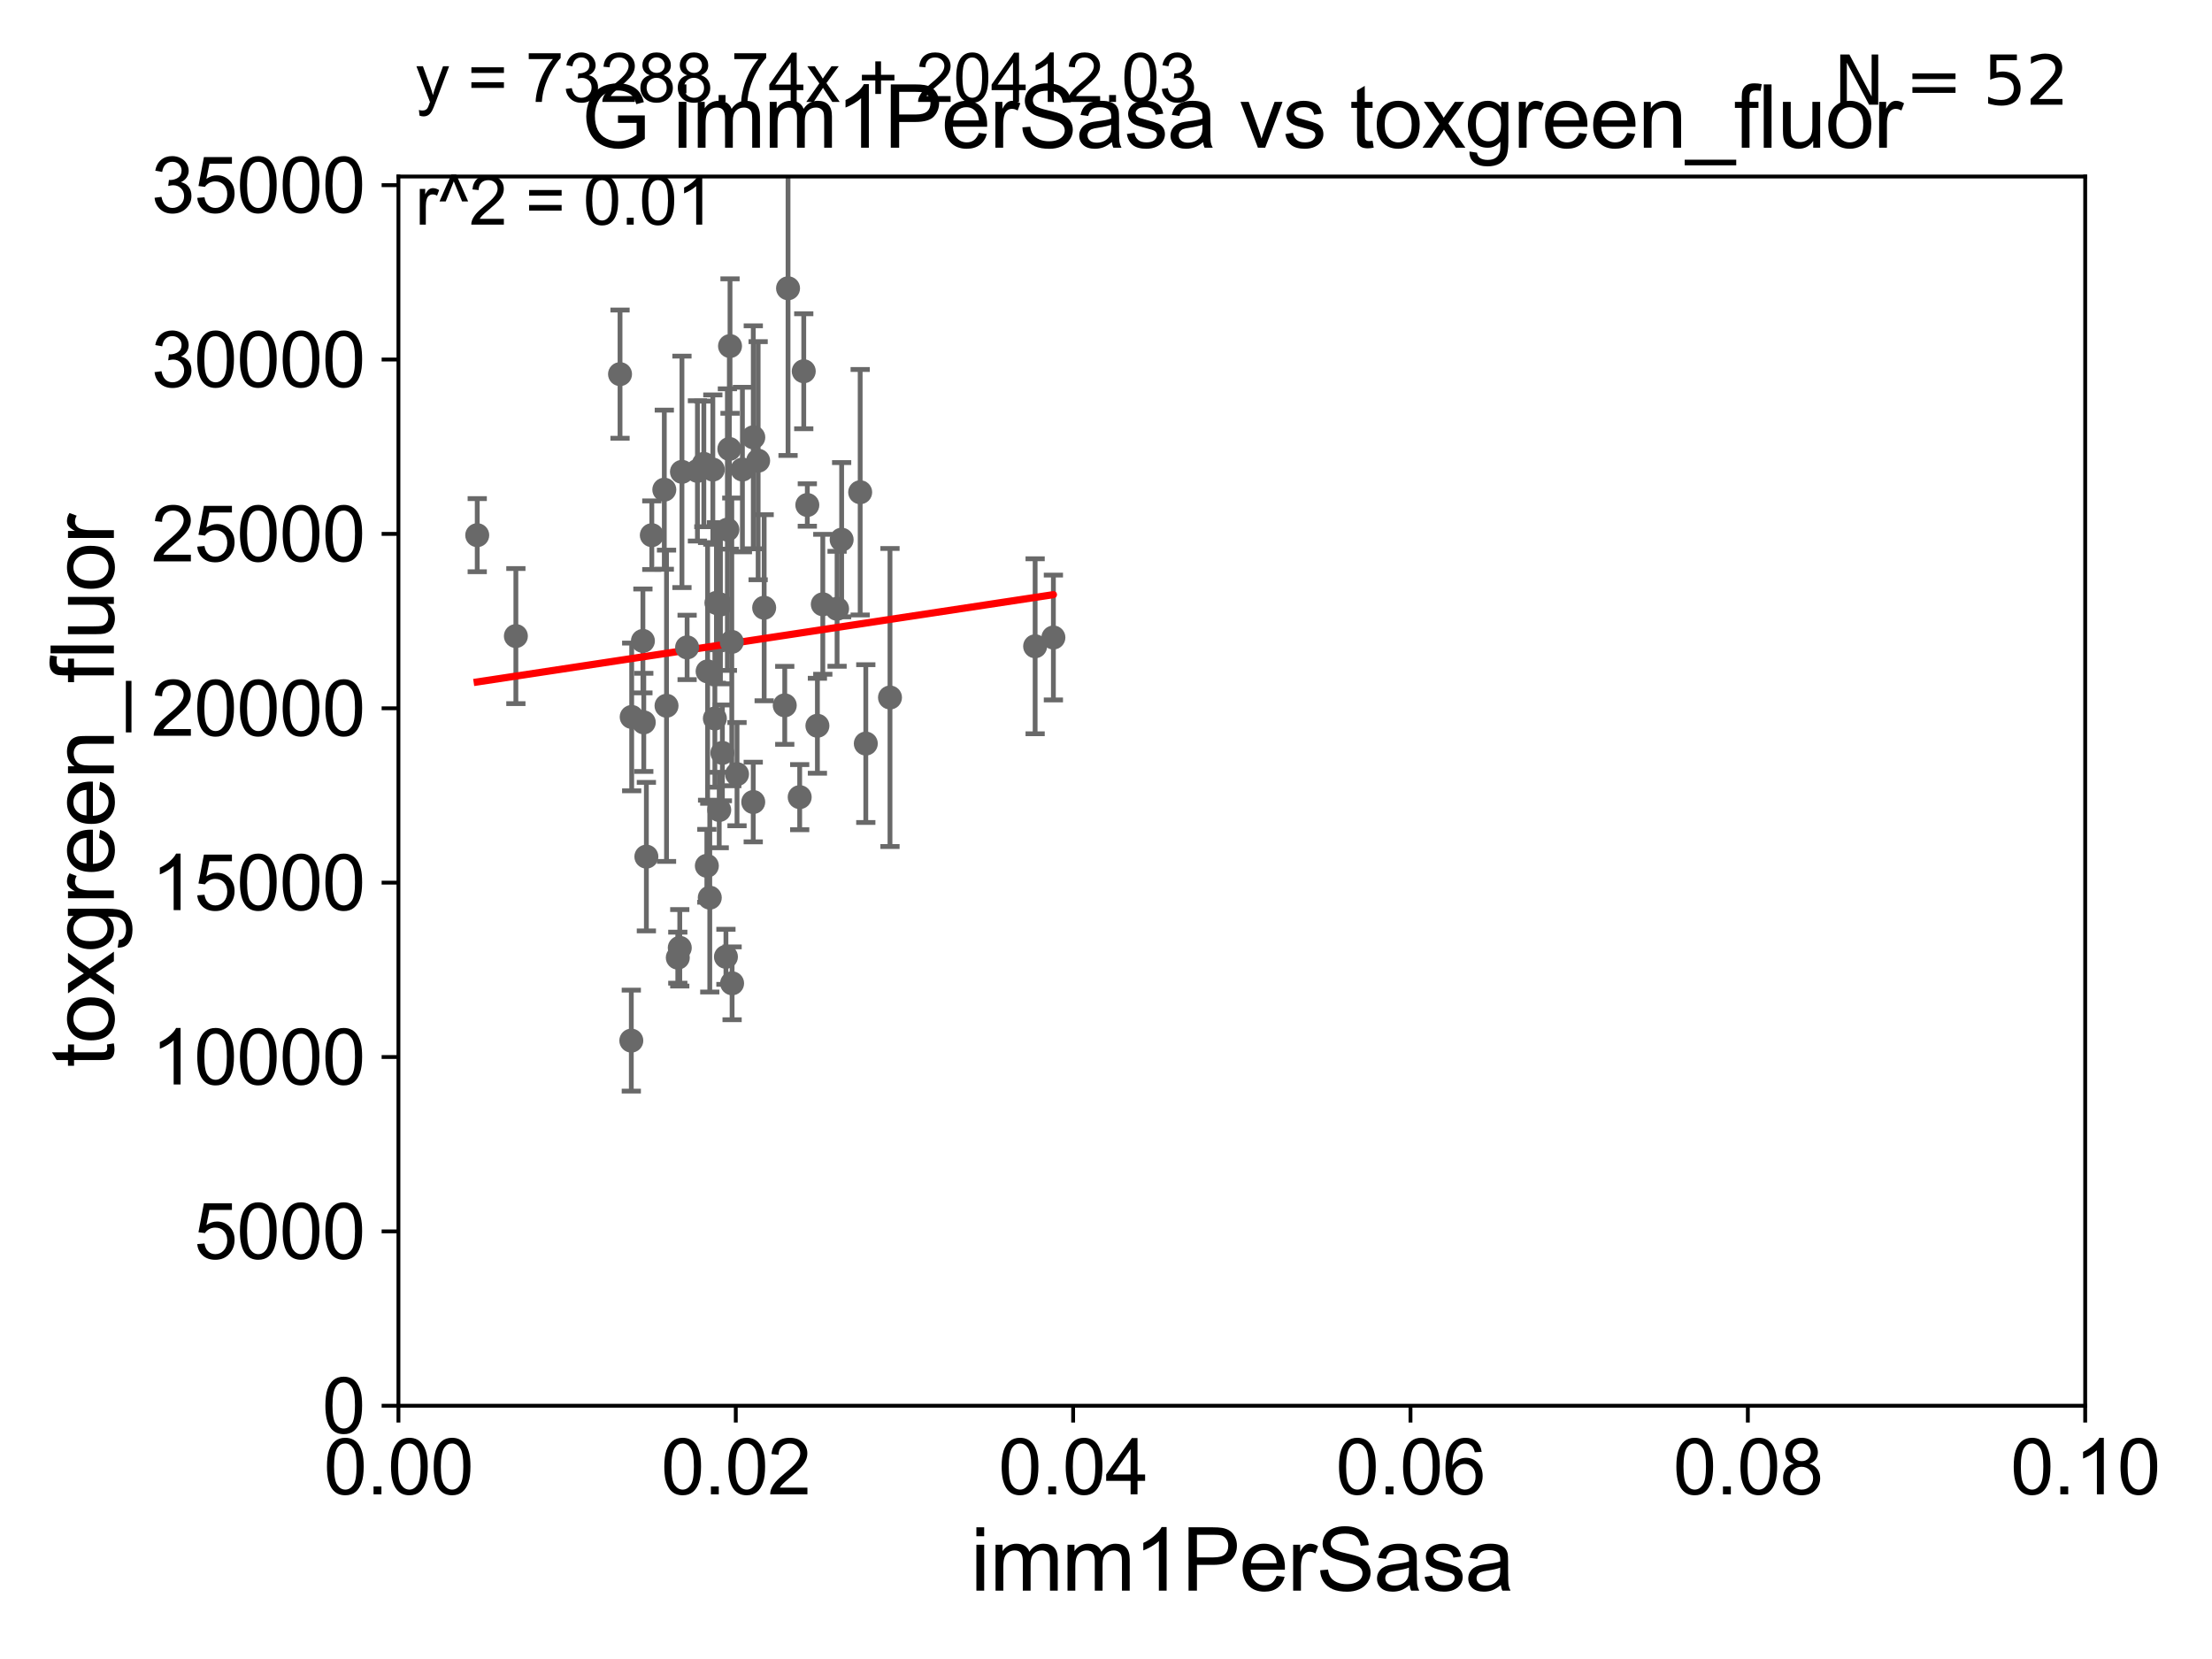 <?xml version="1.0" encoding="utf-8" standalone="no"?>
<!DOCTYPE svg PUBLIC "-//W3C//DTD SVG 1.1//EN"
  "http://www.w3.org/Graphics/SVG/1.1/DTD/svg11.dtd">
<svg xmlns:xlink="http://www.w3.org/1999/xlink" width="460.8pt" height="345.6pt" viewBox="0 0 460.8 345.6" xmlns="http://www.w3.org/2000/svg" version="1.1">
 <defs>
  <style type="text/css">*{stroke-linejoin: round; stroke-linecap: butt}</style>
 </defs>
 <g id="figure_1">
  <g id="patch_1">
   <path d="M 0 345.6 
L 460.8 345.6 
L 460.8 0 
L 0 0 
z
" style="fill: #ffffff"/>
  </g>
  <g id="axes_1">
   <g id="patch_2">
    <path d="M 83 292.84 
L 434.385 292.84 
L 434.385 36.775 
L 83 36.775 
z
" style="fill: #ffffff"/>
   </g>
   <g id="PathCollection_1">
    <defs>
     <path id="mf817d8ed1e" d="M 0 1.118 
C 0.297 1.118 0.581 1 0.791 0.791 
C 1 0.581 1.118 0.297 1.118 0 
C 1.118 -0.297 1 -0.581 0.791 -0.791 
C 0.581 -1 0.297 -1.118 0 -1.118 
C -0.297 -1.118 -0.581 -1 -0.791 -0.791 
C -1 -0.581 -1.118 -0.297 -1.118 0 
C -1.118 0.297 -1 0.581 -0.791 0.791 
C -0.581 1 -0.297 1.118 0 1.118 
z
" style="stroke: #696969"/>
    </defs>
    <g clip-path="url(#pc902b8dac3)">
     <use xlink:href="#mf817d8ed1e" x="99.416" y="111.488" style="fill: #696969; stroke: #696969"/>
     <use xlink:href="#mf817d8ed1e" x="168.18" y="105.2" style="fill: #696969; stroke: #696969"/>
     <use xlink:href="#mf817d8ed1e" x="171.404" y="125.886" style="fill: #696969; stroke: #696969"/>
     <use xlink:href="#mf817d8ed1e" x="167.437" y="77.339" style="fill: #696969; stroke: #696969"/>
     <use xlink:href="#mf817d8ed1e" x="134.111" y="150.485" style="fill: #696969; stroke: #696969"/>
     <use xlink:href="#mf817d8ed1e" x="141.609" y="197.448" style="fill: #696969; stroke: #696969"/>
     <use xlink:href="#mf817d8ed1e" x="151.225" y="199.322" style="fill: #696969; stroke: #696969"/>
     <use xlink:href="#mf817d8ed1e" x="156.924" y="91.102" style="fill: #696969; stroke: #696969"/>
     <use xlink:href="#mf817d8ed1e" x="215.638" y="134.63" style="fill: #696969; stroke: #696969"/>
     <use xlink:href="#mf817d8ed1e" x="131.593" y="149.352" style="fill: #696969; stroke: #696969"/>
     <use xlink:href="#mf817d8ed1e" x="150.485" y="156.841" style="fill: #696969; stroke: #696969"/>
     <use xlink:href="#mf817d8ed1e" x="157.935" y="95.974" style="fill: #696969; stroke: #696969"/>
     <use xlink:href="#mf817d8ed1e" x="153.535" y="161.27" style="fill: #696969; stroke: #696969"/>
     <use xlink:href="#mf817d8ed1e" x="143.138" y="134.865" style="fill: #696969; stroke: #696969"/>
     <use xlink:href="#mf817d8ed1e" x="219.441" y="132.803" style="fill: #696969; stroke: #696969"/>
     <use xlink:href="#mf817d8ed1e" x="133.93" y="133.517" style="fill: #696969; stroke: #696969"/>
     <use xlink:href="#mf817d8ed1e" x="166.591" y="166.06" style="fill: #696969; stroke: #696969"/>
     <use xlink:href="#mf817d8ed1e" x="147.859" y="186.998" style="fill: #696969; stroke: #696969"/>
     <use xlink:href="#mf817d8ed1e" x="159.19" y="126.6" style="fill: #696969; stroke: #696969"/>
     <use xlink:href="#mf817d8ed1e" x="147.25" y="180.365" style="fill: #696969; stroke: #696969"/>
     <use xlink:href="#mf817d8ed1e" x="134.651" y="178.452" style="fill: #696969; stroke: #696969"/>
     <use xlink:href="#mf817d8ed1e" x="170.281" y="151.189" style="fill: #696969; stroke: #696969"/>
     <use xlink:href="#mf817d8ed1e" x="185.401" y="145.302" style="fill: #696969; stroke: #696969"/>
     <use xlink:href="#mf817d8ed1e" x="131.513" y="216.78" style="fill: #696969; stroke: #696969"/>
     <use xlink:href="#mf817d8ed1e" x="138.849" y="147.023" style="fill: #696969; stroke: #696969"/>
     <use xlink:href="#mf817d8ed1e" x="138.388" y="102.009" style="fill: #696969; stroke: #696969"/>
     <use xlink:href="#mf817d8ed1e" x="141.198" y="199.497" style="fill: #696969; stroke: #696969"/>
     <use xlink:href="#mf817d8ed1e" x="142.064" y="98.294" style="fill: #696969; stroke: #696969"/>
     <use xlink:href="#mf817d8ed1e" x="107.466" y="132.506" style="fill: #696969; stroke: #696969"/>
     <use xlink:href="#mf817d8ed1e" x="151.937" y="93.526" style="fill: #696969; stroke: #696969"/>
     <use xlink:href="#mf817d8ed1e" x="135.785" y="111.489" style="fill: #696969; stroke: #696969"/>
     <use xlink:href="#mf817d8ed1e" x="174.378" y="126.822" style="fill: #696969; stroke: #696969"/>
     <use xlink:href="#mf817d8ed1e" x="129.164" y="77.939" style="fill: #696969; stroke: #696969"/>
     <use xlink:href="#mf817d8ed1e" x="145.289" y="98.095" style="fill: #696969; stroke: #696969"/>
     <use xlink:href="#mf817d8ed1e" x="152.077" y="72.091" style="fill: #696969; stroke: #696969"/>
     <use xlink:href="#mf817d8ed1e" x="180.362" y="154.9" style="fill: #696969; stroke: #696969"/>
     <use xlink:href="#mf817d8ed1e" x="163.478" y="146.936" style="fill: #696969; stroke: #696969"/>
     <use xlink:href="#mf817d8ed1e" x="147.407" y="139.863" style="fill: #696969; stroke: #696969"/>
     <use xlink:href="#mf817d8ed1e" x="146.624" y="96.642" style="fill: #696969; stroke: #696969"/>
     <use xlink:href="#mf817d8ed1e" x="154.658" y="97.813" style="fill: #696969; stroke: #696969"/>
     <use xlink:href="#mf817d8ed1e" x="148.922" y="149.673" style="fill: #696969; stroke: #696969"/>
     <use xlink:href="#mf817d8ed1e" x="148.497" y="97.821" style="fill: #696969; stroke: #696969"/>
     <use xlink:href="#mf817d8ed1e" x="156.913" y="167.075" style="fill: #696969; stroke: #696969"/>
     <use xlink:href="#mf817d8ed1e" x="179.19" y="102.541" style="fill: #696969; stroke: #696969"/>
     <use xlink:href="#mf817d8ed1e" x="149.244" y="125.59" style="fill: #696969; stroke: #696969"/>
     <use xlink:href="#mf817d8ed1e" x="150.078" y="125.939" style="fill: #696969; stroke: #696969"/>
     <use xlink:href="#mf817d8ed1e" x="149.828" y="168.741" style="fill: #696969; stroke: #696969"/>
     <use xlink:href="#mf817d8ed1e" x="151.53" y="110.328" style="fill: #696969; stroke: #696969"/>
     <use xlink:href="#mf817d8ed1e" x="152.446" y="133.718" style="fill: #696969; stroke: #696969"/>
     <use xlink:href="#mf817d8ed1e" x="164.164" y="60.054" style="fill: #696969; stroke: #696969"/>
     <use xlink:href="#mf817d8ed1e" x="175.33" y="112.428" style="fill: #696969; stroke: #696969"/>
     <use xlink:href="#mf817d8ed1e" x="152.509" y="204.84" style="fill: #696969; stroke: #696969"/>
    </g>
   </g>
   <g id="matplotlib.axis_1">
    <g id="xtick_1">
     <g id="line2d_1">
      <defs>
       <path id="mbdf3ebea16" d="M 0 0 
L 0 3.5 
" style="stroke: #000000; stroke-width: 0.8"/>
      </defs>
      <g>
       <use xlink:href="#mbdf3ebea16" x="83" y="292.84" style="stroke: #000000; stroke-width: 0.8"/>
      </g>
     </g>
     <g id="text_1">
      <!-- 0.00 -->
      <g transform="translate(67.431 311.293)scale(0.16 -0.16)">
       <defs>
        <path id="ArialMT-30" d="M 266 2259 
Q 266 3072 433 3567 
Q 600 4063 929 4331 
Q 1259 4600 1759 4600 
Q 2128 4600 2406 4451 
Q 2684 4303 2865 4023 
Q 3047 3744 3150 3342 
Q 3253 2941 3253 2259 
Q 3253 1453 3087 958 
Q 2922 463 2592 192 
Q 2263 -78 1759 -78 
Q 1097 -78 719 397 
Q 266 969 266 2259 
z
M 844 2259 
Q 844 1131 1108 757 
Q 1372 384 1759 384 
Q 2147 384 2411 759 
Q 2675 1134 2675 2259 
Q 2675 3391 2411 3762 
Q 2147 4134 1753 4134 
Q 1366 4134 1134 3806 
Q 844 3388 844 2259 
z
" transform="scale(0.016)"/>
        <path id="ArialMT-2e" d="M 581 0 
L 581 641 
L 1222 641 
L 1222 0 
L 581 0 
z
" transform="scale(0.016)"/>
       </defs>
       <use xlink:href="#ArialMT-30"/>
       <use xlink:href="#ArialMT-2e" x="55.615"/>
       <use xlink:href="#ArialMT-30" x="83.398"/>
       <use xlink:href="#ArialMT-30" x="139.014"/>
      </g>
     </g>
    </g>
    <g id="xtick_2">
     <g id="line2d_2">
      <g>
       <use xlink:href="#mbdf3ebea16" x="153.277" y="292.84" style="stroke: #000000; stroke-width: 0.8"/>
      </g>
     </g>
     <g id="text_2">
      <!-- 0.02 -->
      <g transform="translate(137.708 311.293)scale(0.16 -0.16)">
       <defs>
        <path id="ArialMT-32" d="M 3222 541 
L 3222 0 
L 194 0 
Q 188 203 259 391 
Q 375 700 629 1000 
Q 884 1300 1366 1694 
Q 2113 2306 2375 2664 
Q 2638 3022 2638 3341 
Q 2638 3675 2398 3904 
Q 2159 4134 1775 4134 
Q 1369 4134 1125 3890 
Q 881 3647 878 3216 
L 300 3275 
Q 359 3922 746 4261 
Q 1134 4600 1788 4600 
Q 2447 4600 2831 4234 
Q 3216 3869 3216 3328 
Q 3216 3053 3103 2787 
Q 2991 2522 2730 2228 
Q 2469 1934 1863 1422 
Q 1356 997 1212 845 
Q 1069 694 975 541 
L 3222 541 
z
" transform="scale(0.016)"/>
       </defs>
       <use xlink:href="#ArialMT-30"/>
       <use xlink:href="#ArialMT-2e" x="55.615"/>
       <use xlink:href="#ArialMT-30" x="83.398"/>
       <use xlink:href="#ArialMT-32" x="139.014"/>
      </g>
     </g>
    </g>
    <g id="xtick_3">
     <g id="line2d_3">
      <g>
       <use xlink:href="#mbdf3ebea16" x="223.554" y="292.84" style="stroke: #000000; stroke-width: 0.8"/>
      </g>
     </g>
     <g id="text_3">
      <!-- 0.04 -->
      <g transform="translate(207.985 311.293)scale(0.16 -0.16)">
       <defs>
        <path id="ArialMT-34" d="M 2069 0 
L 2069 1097 
L 81 1097 
L 81 1613 
L 2172 4581 
L 2631 4581 
L 2631 1613 
L 3250 1613 
L 3250 1097 
L 2631 1097 
L 2631 0 
L 2069 0 
z
M 2069 1613 
L 2069 3678 
L 634 1613 
L 2069 1613 
z
" transform="scale(0.016)"/>
       </defs>
       <use xlink:href="#ArialMT-30"/>
       <use xlink:href="#ArialMT-2e" x="55.615"/>
       <use xlink:href="#ArialMT-30" x="83.398"/>
       <use xlink:href="#ArialMT-34" x="139.014"/>
      </g>
     </g>
    </g>
    <g id="xtick_4">
     <g id="line2d_4">
      <g>
       <use xlink:href="#mbdf3ebea16" x="293.831" y="292.84" style="stroke: #000000; stroke-width: 0.8"/>
      </g>
     </g>
     <g id="text_4">
      <!-- 0.06 -->
      <g transform="translate(278.262 311.293)scale(0.16 -0.16)">
       <defs>
        <path id="ArialMT-36" d="M 3184 3459 
L 2625 3416 
Q 2550 3747 2413 3897 
Q 2184 4138 1850 4138 
Q 1581 4138 1378 3988 
Q 1113 3794 959 3422 
Q 806 3050 800 2363 
Q 1003 2672 1297 2822 
Q 1591 2972 1913 2972 
Q 2475 2972 2870 2558 
Q 3266 2144 3266 1488 
Q 3266 1056 3080 686 
Q 2894 316 2569 119 
Q 2244 -78 1831 -78 
Q 1128 -78 684 439 
Q 241 956 241 2144 
Q 241 3472 731 4075 
Q 1159 4600 1884 4600 
Q 2425 4600 2770 4297 
Q 3116 3994 3184 3459 
z
M 888 1484 
Q 888 1194 1011 928 
Q 1134 663 1356 523 
Q 1578 384 1822 384 
Q 2178 384 2434 671 
Q 2691 959 2691 1453 
Q 2691 1928 2437 2201 
Q 2184 2475 1800 2475 
Q 1419 2475 1153 2201 
Q 888 1928 888 1484 
z
" transform="scale(0.016)"/>
       </defs>
       <use xlink:href="#ArialMT-30"/>
       <use xlink:href="#ArialMT-2e" x="55.615"/>
       <use xlink:href="#ArialMT-30" x="83.398"/>
       <use xlink:href="#ArialMT-36" x="139.014"/>
      </g>
     </g>
    </g>
    <g id="xtick_5">
     <g id="line2d_5">
      <g>
       <use xlink:href="#mbdf3ebea16" x="364.108" y="292.84" style="stroke: #000000; stroke-width: 0.8"/>
      </g>
     </g>
     <g id="text_5">
      <!-- 0.08 -->
      <g transform="translate(348.539 311.293)scale(0.16 -0.16)">
       <defs>
        <path id="ArialMT-38" d="M 1131 2484 
Q 781 2613 612 2850 
Q 444 3088 444 3419 
Q 444 3919 803 4259 
Q 1163 4600 1759 4600 
Q 2359 4600 2725 4251 
Q 3091 3903 3091 3403 
Q 3091 3084 2923 2848 
Q 2756 2613 2416 2484 
Q 2838 2347 3058 2040 
Q 3278 1734 3278 1309 
Q 3278 722 2862 322 
Q 2447 -78 1769 -78 
Q 1091 -78 675 323 
Q 259 725 259 1325 
Q 259 1772 486 2073 
Q 713 2375 1131 2484 
z
M 1019 3438 
Q 1019 3113 1228 2906 
Q 1438 2700 1772 2700 
Q 2097 2700 2305 2904 
Q 2513 3109 2513 3406 
Q 2513 3716 2298 3927 
Q 2084 4138 1766 4138 
Q 1444 4138 1231 3931 
Q 1019 3725 1019 3438 
z
M 838 1322 
Q 838 1081 952 856 
Q 1066 631 1291 507 
Q 1516 384 1775 384 
Q 2178 384 2440 643 
Q 2703 903 2703 1303 
Q 2703 1709 2433 1975 
Q 2163 2241 1756 2241 
Q 1359 2241 1098 1978 
Q 838 1716 838 1322 
z
" transform="scale(0.016)"/>
       </defs>
       <use xlink:href="#ArialMT-30"/>
       <use xlink:href="#ArialMT-2e" x="55.615"/>
       <use xlink:href="#ArialMT-30" x="83.398"/>
       <use xlink:href="#ArialMT-38" x="139.014"/>
      </g>
     </g>
    </g>
    <g id="xtick_6">
     <g id="line2d_6">
      <g>
       <use xlink:href="#mbdf3ebea16" x="434.385" y="292.84" style="stroke: #000000; stroke-width: 0.8"/>
      </g>
     </g>
     <g id="text_6">
      <!-- 0.10 -->
      <g transform="translate(418.816 311.293)scale(0.16 -0.16)">
       <defs>
        <path id="ArialMT-31" d="M 2384 0 
L 1822 0 
L 1822 3584 
Q 1619 3391 1289 3197 
Q 959 3003 697 2906 
L 697 3450 
Q 1169 3672 1522 3987 
Q 1875 4303 2022 4600 
L 2384 4600 
L 2384 0 
z
" transform="scale(0.016)"/>
       </defs>
       <use xlink:href="#ArialMT-30"/>
       <use xlink:href="#ArialMT-2e" x="55.615"/>
       <use xlink:href="#ArialMT-31" x="83.398"/>
       <use xlink:href="#ArialMT-30" x="139.014"/>
      </g>
     </g>
    </g>
    <g id="text_7">
     <!-- imm1PerSasa -->
     <g transform="translate(202.177 331.357)scale(0.18 -0.18)">
      <defs>
       <path id="ArialMT-69" d="M 425 3934 
L 425 4581 
L 988 4581 
L 988 3934 
L 425 3934 
z
M 425 0 
L 425 3319 
L 988 3319 
L 988 0 
L 425 0 
z
" transform="scale(0.016)"/>
       <path id="ArialMT-6d" d="M 422 0 
L 422 3319 
L 925 3319 
L 925 2853 
Q 1081 3097 1340 3245 
Q 1600 3394 1931 3394 
Q 2300 3394 2536 3241 
Q 2772 3088 2869 2813 
Q 3263 3394 3894 3394 
Q 4388 3394 4653 3120 
Q 4919 2847 4919 2278 
L 4919 0 
L 4359 0 
L 4359 2091 
Q 4359 2428 4304 2576 
Q 4250 2725 4106 2815 
Q 3963 2906 3769 2906 
Q 3419 2906 3187 2673 
Q 2956 2441 2956 1928 
L 2956 0 
L 2394 0 
L 2394 2156 
Q 2394 2531 2256 2718 
Q 2119 2906 1806 2906 
Q 1569 2906 1367 2781 
Q 1166 2656 1075 2415 
Q 984 2175 984 1722 
L 984 0 
L 422 0 
z
" transform="scale(0.016)"/>
       <path id="ArialMT-50" d="M 494 0 
L 494 4581 
L 2222 4581 
Q 2678 4581 2919 4538 
Q 3256 4481 3484 4323 
Q 3713 4166 3852 3881 
Q 3991 3597 3991 3256 
Q 3991 2672 3619 2267 
Q 3247 1863 2275 1863 
L 1100 1863 
L 1100 0 
L 494 0 
z
M 1100 2403 
L 2284 2403 
Q 2872 2403 3119 2622 
Q 3366 2841 3366 3238 
Q 3366 3525 3220 3729 
Q 3075 3934 2838 4000 
Q 2684 4041 2272 4041 
L 1100 4041 
L 1100 2403 
z
" transform="scale(0.016)"/>
       <path id="ArialMT-65" d="M 2694 1069 
L 3275 997 
Q 3138 488 2766 206 
Q 2394 -75 1816 -75 
Q 1088 -75 661 373 
Q 234 822 234 1631 
Q 234 2469 665 2931 
Q 1097 3394 1784 3394 
Q 2450 3394 2872 2941 
Q 3294 2488 3294 1666 
Q 3294 1616 3291 1516 
L 816 1516 
Q 847 969 1125 678 
Q 1403 388 1819 388 
Q 2128 388 2347 550 
Q 2566 713 2694 1069 
z
M 847 1978 
L 2700 1978 
Q 2663 2397 2488 2606 
Q 2219 2931 1791 2931 
Q 1403 2931 1139 2672 
Q 875 2413 847 1978 
z
" transform="scale(0.016)"/>
       <path id="ArialMT-72" d="M 416 0 
L 416 3319 
L 922 3319 
L 922 2816 
Q 1116 3169 1280 3281 
Q 1444 3394 1641 3394 
Q 1925 3394 2219 3213 
L 2025 2691 
Q 1819 2813 1613 2813 
Q 1428 2813 1281 2702 
Q 1134 2591 1072 2394 
Q 978 2094 978 1738 
L 978 0 
L 416 0 
z
" transform="scale(0.016)"/>
       <path id="ArialMT-53" d="M 288 1472 
L 859 1522 
Q 900 1178 1048 958 
Q 1197 738 1509 602 
Q 1822 466 2213 466 
Q 2559 466 2825 569 
Q 3091 672 3220 851 
Q 3350 1031 3350 1244 
Q 3350 1459 3225 1620 
Q 3100 1781 2813 1891 
Q 2628 1963 1997 2114 
Q 1366 2266 1113 2400 
Q 784 2572 623 2826 
Q 463 3081 463 3397 
Q 463 3744 659 4045 
Q 856 4347 1234 4503 
Q 1613 4659 2075 4659 
Q 2584 4659 2973 4495 
Q 3363 4331 3572 4012 
Q 3781 3694 3797 3291 
L 3216 3247 
Q 3169 3681 2898 3903 
Q 2628 4125 2100 4125 
Q 1550 4125 1298 3923 
Q 1047 3722 1047 3438 
Q 1047 3191 1225 3031 
Q 1400 2872 2139 2705 
Q 2878 2538 3153 2413 
Q 3553 2228 3743 1945 
Q 3934 1663 3934 1294 
Q 3934 928 3725 604 
Q 3516 281 3123 101 
Q 2731 -78 2241 -78 
Q 1619 -78 1198 103 
Q 778 284 539 648 
Q 300 1013 288 1472 
z
" transform="scale(0.016)"/>
       <path id="ArialMT-61" d="M 2588 409 
Q 2275 144 1986 34 
Q 1697 -75 1366 -75 
Q 819 -75 525 192 
Q 231 459 231 875 
Q 231 1119 342 1320 
Q 453 1522 633 1644 
Q 813 1766 1038 1828 
Q 1203 1872 1538 1913 
Q 2219 1994 2541 2106 
Q 2544 2222 2544 2253 
Q 2544 2597 2384 2738 
Q 2169 2928 1744 2928 
Q 1347 2928 1158 2789 
Q 969 2650 878 2297 
L 328 2372 
Q 403 2725 575 2942 
Q 747 3159 1072 3276 
Q 1397 3394 1825 3394 
Q 2250 3394 2515 3294 
Q 2781 3194 2906 3042 
Q 3031 2891 3081 2659 
Q 3109 2516 3109 2141 
L 3109 1391 
Q 3109 606 3145 398 
Q 3181 191 3288 0 
L 2700 0 
Q 2613 175 2588 409 
z
M 2541 1666 
Q 2234 1541 1622 1453 
Q 1275 1403 1131 1340 
Q 988 1278 909 1158 
Q 831 1038 831 891 
Q 831 666 1001 516 
Q 1172 366 1500 366 
Q 1825 366 2078 508 
Q 2331 650 2450 897 
Q 2541 1088 2541 1459 
L 2541 1666 
z
" transform="scale(0.016)"/>
       <path id="ArialMT-73" d="M 197 991 
L 753 1078 
Q 800 744 1014 566 
Q 1228 388 1613 388 
Q 2000 388 2187 545 
Q 2375 703 2375 916 
Q 2375 1106 2209 1216 
Q 2094 1291 1634 1406 
Q 1016 1563 777 1677 
Q 538 1791 414 1992 
Q 291 2194 291 2438 
Q 291 2659 392 2848 
Q 494 3038 669 3163 
Q 800 3259 1026 3326 
Q 1253 3394 1513 3394 
Q 1903 3394 2198 3281 
Q 2494 3169 2634 2976 
Q 2775 2784 2828 2463 
L 2278 2388 
Q 2241 2644 2061 2787 
Q 1881 2931 1553 2931 
Q 1166 2931 1000 2803 
Q 834 2675 834 2503 
Q 834 2394 903 2306 
Q 972 2216 1119 2156 
Q 1203 2125 1616 2013 
Q 2213 1853 2448 1751 
Q 2684 1650 2818 1456 
Q 2953 1263 2953 975 
Q 2953 694 2789 445 
Q 2625 197 2315 61 
Q 2006 -75 1616 -75 
Q 969 -75 630 194 
Q 291 463 197 991 
z
" transform="scale(0.016)"/>
      </defs>
      <use xlink:href="#ArialMT-69"/>
      <use xlink:href="#ArialMT-6d" x="22.217"/>
      <use xlink:href="#ArialMT-6d" x="105.518"/>
      <use xlink:href="#ArialMT-31" x="188.818"/>
      <use xlink:href="#ArialMT-50" x="244.434"/>
      <use xlink:href="#ArialMT-65" x="311.133"/>
      <use xlink:href="#ArialMT-72" x="366.748"/>
      <use xlink:href="#ArialMT-53" x="400.049"/>
      <use xlink:href="#ArialMT-61" x="466.748"/>
      <use xlink:href="#ArialMT-73" x="522.363"/>
      <use xlink:href="#ArialMT-61" x="572.363"/>
     </g>
    </g>
   </g>
   <g id="matplotlib.axis_2">
    <g id="ytick_1">
     <g id="line2d_7">
      <defs>
       <path id="m2668a93ff0" d="M 0 0 
L -3.5 0 
" style="stroke: #000000; stroke-width: 0.8"/>
      </defs>
      <g>
       <use xlink:href="#m2668a93ff0" x="83" y="292.84" style="stroke: #000000; stroke-width: 0.8"/>
      </g>
     </g>
     <g id="text_8">
      <!-- 0 -->
      <g transform="translate(67.103 298.566)scale(0.16 -0.16)">
       <use xlink:href="#ArialMT-30"/>
      </g>
     </g>
    </g>
    <g id="ytick_2">
     <g id="line2d_8">
      <g>
       <use xlink:href="#m2668a93ff0" x="83" y="256.516" style="stroke: #000000; stroke-width: 0.8"/>
      </g>
     </g>
     <g id="text_9">
      <!-- 5000 -->
      <g transform="translate(40.41 262.242)scale(0.16 -0.16)">
       <defs>
        <path id="ArialMT-35" d="M 266 1200 
L 856 1250 
Q 922 819 1161 601 
Q 1400 384 1738 384 
Q 2144 384 2425 690 
Q 2706 997 2706 1503 
Q 2706 1984 2436 2262 
Q 2166 2541 1728 2541 
Q 1456 2541 1237 2417 
Q 1019 2294 894 2097 
L 366 2166 
L 809 4519 
L 3088 4519 
L 3088 3981 
L 1259 3981 
L 1013 2750 
Q 1425 3038 1878 3038 
Q 2478 3038 2890 2622 
Q 3303 2206 3303 1553 
Q 3303 931 2941 478 
Q 2500 -78 1738 -78 
Q 1113 -78 717 272 
Q 322 622 266 1200 
z
" transform="scale(0.016)"/>
       </defs>
       <use xlink:href="#ArialMT-35"/>
       <use xlink:href="#ArialMT-30" x="55.615"/>
       <use xlink:href="#ArialMT-30" x="111.23"/>
       <use xlink:href="#ArialMT-30" x="166.846"/>
      </g>
     </g>
    </g>
    <g id="ytick_3">
     <g id="line2d_9">
      <g>
       <use xlink:href="#m2668a93ff0" x="83" y="220.192" style="stroke: #000000; stroke-width: 0.8"/>
      </g>
     </g>
     <g id="text_10">
      <!-- 10000 -->
      <g transform="translate(31.512 225.918)scale(0.16 -0.16)">
       <use xlink:href="#ArialMT-31"/>
       <use xlink:href="#ArialMT-30" x="55.615"/>
       <use xlink:href="#ArialMT-30" x="111.23"/>
       <use xlink:href="#ArialMT-30" x="166.846"/>
       <use xlink:href="#ArialMT-30" x="222.461"/>
      </g>
     </g>
    </g>
    <g id="ytick_4">
     <g id="line2d_10">
      <g>
       <use xlink:href="#m2668a93ff0" x="83" y="183.867" style="stroke: #000000; stroke-width: 0.8"/>
      </g>
     </g>
     <g id="text_11">
      <!-- 15000 -->
      <g transform="translate(31.512 189.594)scale(0.16 -0.16)">
       <use xlink:href="#ArialMT-31"/>
       <use xlink:href="#ArialMT-35" x="55.615"/>
       <use xlink:href="#ArialMT-30" x="111.23"/>
       <use xlink:href="#ArialMT-30" x="166.846"/>
       <use xlink:href="#ArialMT-30" x="222.461"/>
      </g>
     </g>
    </g>
    <g id="ytick_5">
     <g id="line2d_11">
      <g>
       <use xlink:href="#m2668a93ff0" x="83" y="147.543" style="stroke: #000000; stroke-width: 0.8"/>
      </g>
     </g>
     <g id="text_12">
      <!-- 20000 -->
      <g transform="translate(31.512 153.27)scale(0.16 -0.16)">
       <use xlink:href="#ArialMT-32"/>
       <use xlink:href="#ArialMT-30" x="55.615"/>
       <use xlink:href="#ArialMT-30" x="111.23"/>
       <use xlink:href="#ArialMT-30" x="166.846"/>
       <use xlink:href="#ArialMT-30" x="222.461"/>
      </g>
     </g>
    </g>
    <g id="ytick_6">
     <g id="line2d_12">
      <g>
       <use xlink:href="#m2668a93ff0" x="83" y="111.219" style="stroke: #000000; stroke-width: 0.8"/>
      </g>
     </g>
     <g id="text_13">
      <!-- 25000 -->
      <g transform="translate(31.512 116.945)scale(0.16 -0.16)">
       <use xlink:href="#ArialMT-32"/>
       <use xlink:href="#ArialMT-35" x="55.615"/>
       <use xlink:href="#ArialMT-30" x="111.23"/>
       <use xlink:href="#ArialMT-30" x="166.846"/>
       <use xlink:href="#ArialMT-30" x="222.461"/>
      </g>
     </g>
    </g>
    <g id="ytick_7">
     <g id="line2d_13">
      <g>
       <use xlink:href="#m2668a93ff0" x="83" y="74.895" style="stroke: #000000; stroke-width: 0.8"/>
      </g>
     </g>
     <g id="text_14">
      <!-- 30000 -->
      <g transform="translate(31.512 80.621)scale(0.16 -0.16)">
       <defs>
        <path id="ArialMT-33" d="M 269 1209 
L 831 1284 
Q 928 806 1161 595 
Q 1394 384 1728 384 
Q 2125 384 2398 659 
Q 2672 934 2672 1341 
Q 2672 1728 2419 1979 
Q 2166 2231 1775 2231 
Q 1616 2231 1378 2169 
L 1441 2663 
Q 1497 2656 1531 2656 
Q 1891 2656 2178 2843 
Q 2466 3031 2466 3422 
Q 2466 3731 2256 3934 
Q 2047 4138 1716 4138 
Q 1388 4138 1169 3931 
Q 950 3725 888 3313 
L 325 3413 
Q 428 3978 793 4289 
Q 1159 4600 1703 4600 
Q 2078 4600 2393 4439 
Q 2709 4278 2876 4000 
Q 3044 3722 3044 3409 
Q 3044 3113 2884 2869 
Q 2725 2625 2413 2481 
Q 2819 2388 3044 2092 
Q 3269 1797 3269 1353 
Q 3269 753 2831 336 
Q 2394 -81 1725 -81 
Q 1122 -81 723 278 
Q 325 638 269 1209 
z
" transform="scale(0.016)"/>
       </defs>
       <use xlink:href="#ArialMT-33"/>
       <use xlink:href="#ArialMT-30" x="55.615"/>
       <use xlink:href="#ArialMT-30" x="111.23"/>
       <use xlink:href="#ArialMT-30" x="166.846"/>
       <use xlink:href="#ArialMT-30" x="222.461"/>
      </g>
     </g>
    </g>
    <g id="ytick_8">
     <g id="line2d_14">
      <g>
       <use xlink:href="#m2668a93ff0" x="83" y="38.571" style="stroke: #000000; stroke-width: 0.8"/>
      </g>
     </g>
     <g id="text_15">
      <!-- 35000 -->
      <g transform="translate(31.512 44.297)scale(0.16 -0.16)">
       <use xlink:href="#ArialMT-33"/>
       <use xlink:href="#ArialMT-35" x="55.615"/>
       <use xlink:href="#ArialMT-30" x="111.23"/>
       <use xlink:href="#ArialMT-30" x="166.846"/>
       <use xlink:href="#ArialMT-30" x="222.461"/>
      </g>
     </g>
    </g>
    <g id="text_16">
     <!-- toxgreen_fluor -->
     <g transform="translate(23.724 222.34)rotate(-90)scale(0.18 -0.18)">
      <defs>
       <path id="ArialMT-74" d="M 1650 503 
L 1731 6 
Q 1494 -44 1306 -44 
Q 1000 -44 831 53 
Q 663 150 594 308 
Q 525 466 525 972 
L 525 2881 
L 113 2881 
L 113 3319 
L 525 3319 
L 525 4141 
L 1084 4478 
L 1084 3319 
L 1650 3319 
L 1650 2881 
L 1084 2881 
L 1084 941 
Q 1084 700 1114 631 
Q 1144 563 1211 522 
Q 1278 481 1403 481 
Q 1497 481 1650 503 
z
" transform="scale(0.016)"/>
       <path id="ArialMT-6f" d="M 213 1659 
Q 213 2581 725 3025 
Q 1153 3394 1769 3394 
Q 2453 3394 2887 2945 
Q 3322 2497 3322 1706 
Q 3322 1066 3130 698 
Q 2938 331 2570 128 
Q 2203 -75 1769 -75 
Q 1072 -75 642 372 
Q 213 819 213 1659 
z
M 791 1659 
Q 791 1022 1069 705 
Q 1347 388 1769 388 
Q 2188 388 2466 706 
Q 2744 1025 2744 1678 
Q 2744 2294 2464 2611 
Q 2184 2928 1769 2928 
Q 1347 2928 1069 2612 
Q 791 2297 791 1659 
z
" transform="scale(0.016)"/>
       <path id="ArialMT-78" d="M 47 0 
L 1259 1725 
L 138 3319 
L 841 3319 
L 1350 2541 
Q 1494 2319 1581 2169 
Q 1719 2375 1834 2534 
L 2394 3319 
L 3066 3319 
L 1919 1756 
L 3153 0 
L 2463 0 
L 1781 1031 
L 1600 1309 
L 728 0 
L 47 0 
z
" transform="scale(0.016)"/>
       <path id="ArialMT-67" d="M 319 -275 
L 866 -356 
Q 900 -609 1056 -725 
Q 1266 -881 1628 -881 
Q 2019 -881 2231 -725 
Q 2444 -569 2519 -288 
Q 2563 -116 2559 434 
Q 2191 0 1641 0 
Q 956 0 581 494 
Q 206 988 206 1678 
Q 206 2153 378 2554 
Q 550 2956 876 3175 
Q 1203 3394 1644 3394 
Q 2231 3394 2613 2919 
L 2613 3319 
L 3131 3319 
L 3131 450 
Q 3131 -325 2973 -648 
Q 2816 -972 2473 -1159 
Q 2131 -1347 1631 -1347 
Q 1038 -1347 672 -1080 
Q 306 -813 319 -275 
z
M 784 1719 
Q 784 1066 1043 766 
Q 1303 466 1694 466 
Q 2081 466 2343 764 
Q 2606 1063 2606 1700 
Q 2606 2309 2336 2618 
Q 2066 2928 1684 2928 
Q 1309 2928 1046 2623 
Q 784 2319 784 1719 
z
" transform="scale(0.016)"/>
       <path id="ArialMT-6e" d="M 422 0 
L 422 3319 
L 928 3319 
L 928 2847 
Q 1294 3394 1984 3394 
Q 2284 3394 2536 3286 
Q 2788 3178 2913 3003 
Q 3038 2828 3088 2588 
Q 3119 2431 3119 2041 
L 3119 0 
L 2556 0 
L 2556 2019 
Q 2556 2363 2490 2533 
Q 2425 2703 2258 2804 
Q 2091 2906 1866 2906 
Q 1506 2906 1245 2678 
Q 984 2450 984 1813 
L 984 0 
L 422 0 
z
" transform="scale(0.016)"/>
       <path id="ArialMT-5f" d="M -97 -1272 
L -97 -866 
L 3631 -866 
L 3631 -1272 
L -97 -1272 
z
" transform="scale(0.016)"/>
       <path id="ArialMT-66" d="M 556 0 
L 556 2881 
L 59 2881 
L 59 3319 
L 556 3319 
L 556 3672 
Q 556 4006 616 4169 
Q 697 4388 901 4523 
Q 1106 4659 1475 4659 
Q 1713 4659 2000 4603 
L 1916 4113 
Q 1741 4144 1584 4144 
Q 1328 4144 1222 4034 
Q 1116 3925 1116 3625 
L 1116 3319 
L 1763 3319 
L 1763 2881 
L 1116 2881 
L 1116 0 
L 556 0 
z
" transform="scale(0.016)"/>
       <path id="ArialMT-6c" d="M 409 0 
L 409 4581 
L 972 4581 
L 972 0 
L 409 0 
z
" transform="scale(0.016)"/>
       <path id="ArialMT-75" d="M 2597 0 
L 2597 488 
Q 2209 -75 1544 -75 
Q 1250 -75 995 37 
Q 741 150 617 320 
Q 494 491 444 738 
Q 409 903 409 1263 
L 409 3319 
L 972 3319 
L 972 1478 
Q 972 1038 1006 884 
Q 1059 663 1231 536 
Q 1403 409 1656 409 
Q 1909 409 2131 539 
Q 2353 669 2445 892 
Q 2538 1116 2538 1541 
L 2538 3319 
L 3100 3319 
L 3100 0 
L 2597 0 
z
" transform="scale(0.016)"/>
      </defs>
      <use xlink:href="#ArialMT-74"/>
      <use xlink:href="#ArialMT-6f" x="27.783"/>
      <use xlink:href="#ArialMT-78" x="83.398"/>
      <use xlink:href="#ArialMT-67" x="133.398"/>
      <use xlink:href="#ArialMT-72" x="189.014"/>
      <use xlink:href="#ArialMT-65" x="222.314"/>
      <use xlink:href="#ArialMT-65" x="277.93"/>
      <use xlink:href="#ArialMT-6e" x="333.545"/>
      <use xlink:href="#ArialMT-5f" x="389.16"/>
      <use xlink:href="#ArialMT-66" x="444.775"/>
      <use xlink:href="#ArialMT-6c" x="472.559"/>
      <use xlink:href="#ArialMT-75" x="494.775"/>
      <use xlink:href="#ArialMT-6f" x="550.391"/>
      <use xlink:href="#ArialMT-72" x="606.006"/>
     </g>
    </g>
   </g>
   <g id="LineCollection_1">
    <path d="M 99.416 119.104 
L 99.416 103.872 
" clip-path="url(#pc902b8dac3)" style="fill: none; stroke: #696969"/>
    <path d="M 168.18 109.621 
L 168.18 100.78 
" clip-path="url(#pc902b8dac3)" style="fill: none; stroke: #696969"/>
    <path d="M 171.404 140.457 
L 171.404 111.314 
" clip-path="url(#pc902b8dac3)" style="fill: none; stroke: #696969"/>
    <path d="M 167.437 89.318 
L 167.437 65.36 
" clip-path="url(#pc902b8dac3)" style="fill: none; stroke: #696969"/>
    <path d="M 134.111 160.712 
L 134.111 140.258 
" clip-path="url(#pc902b8dac3)" style="fill: none; stroke: #696969"/>
    <path d="M 141.609 205.416 
L 141.609 189.481 
" clip-path="url(#pc902b8dac3)" style="fill: none; stroke: #696969"/>
    <path d="M 151.225 205.059 
L 151.225 193.584 
" clip-path="url(#pc902b8dac3)" style="fill: none; stroke: #696969"/>
    <path d="M 156.924 114.329 
L 156.924 67.876 
" clip-path="url(#pc902b8dac3)" style="fill: none; stroke: #696969"/>
    <path d="M 215.638 152.856 
L 215.638 116.404 
" clip-path="url(#pc902b8dac3)" style="fill: none; stroke: #696969"/>
    <path d="M 131.593 164.74 
L 131.593 133.965 
" clip-path="url(#pc902b8dac3)" style="fill: none; stroke: #696969"/>
    <path d="M 150.485 166.82 
L 150.485 146.861 
" clip-path="url(#pc902b8dac3)" style="fill: none; stroke: #696969"/>
    <path d="M 157.935 120.774 
L 157.935 71.173 
" clip-path="url(#pc902b8dac3)" style="fill: none; stroke: #696969"/>
    <path d="M 153.535 172.022 
L 153.535 150.517 
" clip-path="url(#pc902b8dac3)" style="fill: none; stroke: #696969"/>
    <path d="M 143.138 141.573 
L 143.138 128.157 
" clip-path="url(#pc902b8dac3)" style="fill: none; stroke: #696969"/>
    <path d="M 219.441 145.809 
L 219.441 119.798 
" clip-path="url(#pc902b8dac3)" style="fill: none; stroke: #696969"/>
    <path d="M 133.93 144.34 
L 133.93 122.694 
" clip-path="url(#pc902b8dac3)" style="fill: none; stroke: #696969"/>
    <path d="M 166.591 172.842 
L 166.591 159.277 
" clip-path="url(#pc902b8dac3)" style="fill: none; stroke: #696969"/>
    <path d="M 147.859 206.656 
L 147.859 167.341 
" clip-path="url(#pc902b8dac3)" style="fill: none; stroke: #696969"/>
    <path d="M 159.19 145.98 
L 159.19 107.219 
" clip-path="url(#pc902b8dac3)" style="fill: none; stroke: #696969"/>
    <path d="M 147.25 187.95 
L 147.25 172.779 
" clip-path="url(#pc902b8dac3)" style="fill: none; stroke: #696969"/>
    <path d="M 134.651 193.92 
L 134.651 162.984 
" clip-path="url(#pc902b8dac3)" style="fill: none; stroke: #696969"/>
    <path d="M 170.281 161.08 
L 170.281 141.298 
" clip-path="url(#pc902b8dac3)" style="fill: none; stroke: #696969"/>
    <path d="M 185.401 176.343 
L 185.401 114.261 
" clip-path="url(#pc902b8dac3)" style="fill: none; stroke: #696969"/>
    <path d="M 131.513 227.297 
L 131.513 206.263 
" clip-path="url(#pc902b8dac3)" style="fill: none; stroke: #696969"/>
    <path d="M 138.849 179.444 
L 138.849 114.602 
" clip-path="url(#pc902b8dac3)" style="fill: none; stroke: #696969"/>
    <path d="M 138.388 118.578 
L 138.388 85.439 
" clip-path="url(#pc902b8dac3)" style="fill: none; stroke: #696969"/>
    <path d="M 141.198 204.806 
L 141.198 194.188 
" clip-path="url(#pc902b8dac3)" style="fill: none; stroke: #696969"/>
    <path d="M 142.064 122.401 
L 142.064 74.187 
" clip-path="url(#pc902b8dac3)" style="fill: none; stroke: #696969"/>
    <path d="M 107.466 146.575 
L 107.466 118.437 
" clip-path="url(#pc902b8dac3)" style="fill: none; stroke: #696969"/>
    <path d="M 151.937 114.398 
L 151.937 72.653 
" clip-path="url(#pc902b8dac3)" style="fill: none; stroke: #696969"/>
    <path d="M 135.785 118.631 
L 135.785 104.348 
" clip-path="url(#pc902b8dac3)" style="fill: none; stroke: #696969"/>
    <path d="M 174.378 138.793 
L 174.378 114.851 
" clip-path="url(#pc902b8dac3)" style="fill: none; stroke: #696969"/>
    <path d="M 129.164 91.293 
L 129.164 64.584 
" clip-path="url(#pc902b8dac3)" style="fill: none; stroke: #696969"/>
    <path d="M 145.289 112.707 
L 145.289 83.483 
" clip-path="url(#pc902b8dac3)" style="fill: none; stroke: #696969"/>
    <path d="M 152.077 86.098 
L 152.077 58.084 
" clip-path="url(#pc902b8dac3)" style="fill: none; stroke: #696969"/>
    <path d="M 180.362 171.336 
L 180.362 138.463 
" clip-path="url(#pc902b8dac3)" style="fill: none; stroke: #696969"/>
    <path d="M 163.478 155.054 
L 163.478 138.818 
" clip-path="url(#pc902b8dac3)" style="fill: none; stroke: #696969"/>
    <path d="M 147.407 166.691 
L 147.407 113.034 
" clip-path="url(#pc902b8dac3)" style="fill: none; stroke: #696969"/>
    <path d="M 146.624 109.725 
L 146.624 83.558 
" clip-path="url(#pc902b8dac3)" style="fill: none; stroke: #696969"/>
    <path d="M 154.658 114.953 
L 154.658 80.673 
" clip-path="url(#pc902b8dac3)" style="fill: none; stroke: #696969"/>
    <path d="M 148.922 163.985 
L 148.922 135.36 
" clip-path="url(#pc902b8dac3)" style="fill: none; stroke: #696969"/>
    <path d="M 148.497 113.372 
L 148.497 82.269 
" clip-path="url(#pc902b8dac3)" style="fill: none; stroke: #696969"/>
    <path d="M 156.913 175.375 
L 156.913 158.776 
" clip-path="url(#pc902b8dac3)" style="fill: none; stroke: #696969"/>
    <path d="M 179.19 128.111 
L 179.19 76.97 
" clip-path="url(#pc902b8dac3)" style="fill: none; stroke: #696969"/>
    <path d="M 149.244 142.311 
L 149.244 108.87 
" clip-path="url(#pc902b8dac3)" style="fill: none; stroke: #696969"/>
    <path d="M 150.078 142.455 
L 150.078 109.423 
" clip-path="url(#pc902b8dac3)" style="fill: none; stroke: #696969"/>
    <path d="M 149.828 176.604 
L 149.828 160.879 
" clip-path="url(#pc902b8dac3)" style="fill: none; stroke: #696969"/>
    <path d="M 151.53 139.658 
L 151.53 80.997 
" clip-path="url(#pc902b8dac3)" style="fill: none; stroke: #696969"/>
    <path d="M 152.446 163.689 
L 152.446 103.748 
" clip-path="url(#pc902b8dac3)" style="fill: none; stroke: #696969"/>
    <path d="M 164.164 94.883 
L 164.164 25.225 
" clip-path="url(#pc902b8dac3)" style="fill: none; stroke: #696969"/>
    <path d="M 175.33 128.494 
L 175.33 96.362 
" clip-path="url(#pc902b8dac3)" style="fill: none; stroke: #696969"/>
    <path d="M 152.509 212.427 
L 152.509 197.253 
" clip-path="url(#pc902b8dac3)" style="fill: none; stroke: #696969"/>
   </g>
   <g id="line2d_15">
    <defs>
     <path id="m4ce964713d" d="M 2 0 
L -2 -0 
" style="stroke: #696969"/>
    </defs>
    <g clip-path="url(#pc902b8dac3)">
     <use xlink:href="#m4ce964713d" x="99.416" y="119.104" style="fill: #696969; stroke: #696969"/>
     <use xlink:href="#m4ce964713d" x="168.18" y="109.621" style="fill: #696969; stroke: #696969"/>
     <use xlink:href="#m4ce964713d" x="171.404" y="140.457" style="fill: #696969; stroke: #696969"/>
     <use xlink:href="#m4ce964713d" x="167.437" y="89.318" style="fill: #696969; stroke: #696969"/>
     <use xlink:href="#m4ce964713d" x="134.111" y="160.712" style="fill: #696969; stroke: #696969"/>
     <use xlink:href="#m4ce964713d" x="141.609" y="205.416" style="fill: #696969; stroke: #696969"/>
     <use xlink:href="#m4ce964713d" x="151.225" y="205.059" style="fill: #696969; stroke: #696969"/>
     <use xlink:href="#m4ce964713d" x="156.924" y="114.329" style="fill: #696969; stroke: #696969"/>
     <use xlink:href="#m4ce964713d" x="215.638" y="152.856" style="fill: #696969; stroke: #696969"/>
     <use xlink:href="#m4ce964713d" x="131.593" y="164.74" style="fill: #696969; stroke: #696969"/>
     <use xlink:href="#m4ce964713d" x="150.485" y="166.82" style="fill: #696969; stroke: #696969"/>
     <use xlink:href="#m4ce964713d" x="157.935" y="120.774" style="fill: #696969; stroke: #696969"/>
     <use xlink:href="#m4ce964713d" x="153.535" y="172.022" style="fill: #696969; stroke: #696969"/>
     <use xlink:href="#m4ce964713d" x="143.138" y="141.573" style="fill: #696969; stroke: #696969"/>
     <use xlink:href="#m4ce964713d" x="219.441" y="145.809" style="fill: #696969; stroke: #696969"/>
     <use xlink:href="#m4ce964713d" x="133.93" y="144.34" style="fill: #696969; stroke: #696969"/>
     <use xlink:href="#m4ce964713d" x="166.591" y="172.842" style="fill: #696969; stroke: #696969"/>
     <use xlink:href="#m4ce964713d" x="147.859" y="206.656" style="fill: #696969; stroke: #696969"/>
     <use xlink:href="#m4ce964713d" x="159.19" y="145.98" style="fill: #696969; stroke: #696969"/>
     <use xlink:href="#m4ce964713d" x="147.25" y="187.95" style="fill: #696969; stroke: #696969"/>
     <use xlink:href="#m4ce964713d" x="134.651" y="193.92" style="fill: #696969; stroke: #696969"/>
     <use xlink:href="#m4ce964713d" x="170.281" y="161.08" style="fill: #696969; stroke: #696969"/>
     <use xlink:href="#m4ce964713d" x="185.401" y="176.343" style="fill: #696969; stroke: #696969"/>
     <use xlink:href="#m4ce964713d" x="131.513" y="227.297" style="fill: #696969; stroke: #696969"/>
     <use xlink:href="#m4ce964713d" x="138.849" y="179.444" style="fill: #696969; stroke: #696969"/>
     <use xlink:href="#m4ce964713d" x="138.388" y="118.578" style="fill: #696969; stroke: #696969"/>
     <use xlink:href="#m4ce964713d" x="141.198" y="204.806" style="fill: #696969; stroke: #696969"/>
     <use xlink:href="#m4ce964713d" x="142.064" y="122.401" style="fill: #696969; stroke: #696969"/>
     <use xlink:href="#m4ce964713d" x="107.466" y="146.575" style="fill: #696969; stroke: #696969"/>
     <use xlink:href="#m4ce964713d" x="151.937" y="114.398" style="fill: #696969; stroke: #696969"/>
     <use xlink:href="#m4ce964713d" x="135.785" y="118.631" style="fill: #696969; stroke: #696969"/>
     <use xlink:href="#m4ce964713d" x="174.378" y="138.793" style="fill: #696969; stroke: #696969"/>
     <use xlink:href="#m4ce964713d" x="129.164" y="91.293" style="fill: #696969; stroke: #696969"/>
     <use xlink:href="#m4ce964713d" x="145.289" y="112.707" style="fill: #696969; stroke: #696969"/>
     <use xlink:href="#m4ce964713d" x="152.077" y="86.098" style="fill: #696969; stroke: #696969"/>
     <use xlink:href="#m4ce964713d" x="180.362" y="171.336" style="fill: #696969; stroke: #696969"/>
     <use xlink:href="#m4ce964713d" x="163.478" y="155.054" style="fill: #696969; stroke: #696969"/>
     <use xlink:href="#m4ce964713d" x="147.407" y="166.691" style="fill: #696969; stroke: #696969"/>
     <use xlink:href="#m4ce964713d" x="146.624" y="109.725" style="fill: #696969; stroke: #696969"/>
     <use xlink:href="#m4ce964713d" x="154.658" y="114.953" style="fill: #696969; stroke: #696969"/>
     <use xlink:href="#m4ce964713d" x="148.922" y="163.985" style="fill: #696969; stroke: #696969"/>
     <use xlink:href="#m4ce964713d" x="148.497" y="113.372" style="fill: #696969; stroke: #696969"/>
     <use xlink:href="#m4ce964713d" x="156.913" y="175.375" style="fill: #696969; stroke: #696969"/>
     <use xlink:href="#m4ce964713d" x="179.19" y="128.111" style="fill: #696969; stroke: #696969"/>
     <use xlink:href="#m4ce964713d" x="149.244" y="142.311" style="fill: #696969; stroke: #696969"/>
     <use xlink:href="#m4ce964713d" x="150.078" y="142.455" style="fill: #696969; stroke: #696969"/>
     <use xlink:href="#m4ce964713d" x="149.828" y="176.604" style="fill: #696969; stroke: #696969"/>
     <use xlink:href="#m4ce964713d" x="151.53" y="139.658" style="fill: #696969; stroke: #696969"/>
     <use xlink:href="#m4ce964713d" x="152.446" y="163.689" style="fill: #696969; stroke: #696969"/>
     <use xlink:href="#m4ce964713d" x="164.164" y="94.883" style="fill: #696969; stroke: #696969"/>
     <use xlink:href="#m4ce964713d" x="175.33" y="128.494" style="fill: #696969; stroke: #696969"/>
     <use xlink:href="#m4ce964713d" x="152.509" y="212.427" style="fill: #696969; stroke: #696969"/>
    </g>
   </g>
   <g id="line2d_16">
    <g clip-path="url(#pc902b8dac3)">
     <use xlink:href="#m4ce964713d" x="99.416" y="103.872" style="fill: #696969; stroke: #696969"/>
     <use xlink:href="#m4ce964713d" x="168.18" y="100.78" style="fill: #696969; stroke: #696969"/>
     <use xlink:href="#m4ce964713d" x="171.404" y="111.314" style="fill: #696969; stroke: #696969"/>
     <use xlink:href="#m4ce964713d" x="167.437" y="65.36" style="fill: #696969; stroke: #696969"/>
     <use xlink:href="#m4ce964713d" x="134.111" y="140.258" style="fill: #696969; stroke: #696969"/>
     <use xlink:href="#m4ce964713d" x="141.609" y="189.481" style="fill: #696969; stroke: #696969"/>
     <use xlink:href="#m4ce964713d" x="151.225" y="193.584" style="fill: #696969; stroke: #696969"/>
     <use xlink:href="#m4ce964713d" x="156.924" y="67.876" style="fill: #696969; stroke: #696969"/>
     <use xlink:href="#m4ce964713d" x="215.638" y="116.404" style="fill: #696969; stroke: #696969"/>
     <use xlink:href="#m4ce964713d" x="131.593" y="133.965" style="fill: #696969; stroke: #696969"/>
     <use xlink:href="#m4ce964713d" x="150.485" y="146.861" style="fill: #696969; stroke: #696969"/>
     <use xlink:href="#m4ce964713d" x="157.935" y="71.173" style="fill: #696969; stroke: #696969"/>
     <use xlink:href="#m4ce964713d" x="153.535" y="150.517" style="fill: #696969; stroke: #696969"/>
     <use xlink:href="#m4ce964713d" x="143.138" y="128.157" style="fill: #696969; stroke: #696969"/>
     <use xlink:href="#m4ce964713d" x="219.441" y="119.798" style="fill: #696969; stroke: #696969"/>
     <use xlink:href="#m4ce964713d" x="133.93" y="122.694" style="fill: #696969; stroke: #696969"/>
     <use xlink:href="#m4ce964713d" x="166.591" y="159.277" style="fill: #696969; stroke: #696969"/>
     <use xlink:href="#m4ce964713d" x="147.859" y="167.341" style="fill: #696969; stroke: #696969"/>
     <use xlink:href="#m4ce964713d" x="159.19" y="107.219" style="fill: #696969; stroke: #696969"/>
     <use xlink:href="#m4ce964713d" x="147.25" y="172.779" style="fill: #696969; stroke: #696969"/>
     <use xlink:href="#m4ce964713d" x="134.651" y="162.984" style="fill: #696969; stroke: #696969"/>
     <use xlink:href="#m4ce964713d" x="170.281" y="141.298" style="fill: #696969; stroke: #696969"/>
     <use xlink:href="#m4ce964713d" x="185.401" y="114.261" style="fill: #696969; stroke: #696969"/>
     <use xlink:href="#m4ce964713d" x="131.513" y="206.263" style="fill: #696969; stroke: #696969"/>
     <use xlink:href="#m4ce964713d" x="138.849" y="114.602" style="fill: #696969; stroke: #696969"/>
     <use xlink:href="#m4ce964713d" x="138.388" y="85.439" style="fill: #696969; stroke: #696969"/>
     <use xlink:href="#m4ce964713d" x="141.198" y="194.188" style="fill: #696969; stroke: #696969"/>
     <use xlink:href="#m4ce964713d" x="142.064" y="74.187" style="fill: #696969; stroke: #696969"/>
     <use xlink:href="#m4ce964713d" x="107.466" y="118.437" style="fill: #696969; stroke: #696969"/>
     <use xlink:href="#m4ce964713d" x="151.937" y="72.653" style="fill: #696969; stroke: #696969"/>
     <use xlink:href="#m4ce964713d" x="135.785" y="104.348" style="fill: #696969; stroke: #696969"/>
     <use xlink:href="#m4ce964713d" x="174.378" y="114.851" style="fill: #696969; stroke: #696969"/>
     <use xlink:href="#m4ce964713d" x="129.164" y="64.584" style="fill: #696969; stroke: #696969"/>
     <use xlink:href="#m4ce964713d" x="145.289" y="83.483" style="fill: #696969; stroke: #696969"/>
     <use xlink:href="#m4ce964713d" x="152.077" y="58.084" style="fill: #696969; stroke: #696969"/>
     <use xlink:href="#m4ce964713d" x="180.362" y="138.463" style="fill: #696969; stroke: #696969"/>
     <use xlink:href="#m4ce964713d" x="163.478" y="138.818" style="fill: #696969; stroke: #696969"/>
     <use xlink:href="#m4ce964713d" x="147.407" y="113.034" style="fill: #696969; stroke: #696969"/>
     <use xlink:href="#m4ce964713d" x="146.624" y="83.558" style="fill: #696969; stroke: #696969"/>
     <use xlink:href="#m4ce964713d" x="154.658" y="80.673" style="fill: #696969; stroke: #696969"/>
     <use xlink:href="#m4ce964713d" x="148.922" y="135.36" style="fill: #696969; stroke: #696969"/>
     <use xlink:href="#m4ce964713d" x="148.497" y="82.269" style="fill: #696969; stroke: #696969"/>
     <use xlink:href="#m4ce964713d" x="156.913" y="158.776" style="fill: #696969; stroke: #696969"/>
     <use xlink:href="#m4ce964713d" x="179.19" y="76.97" style="fill: #696969; stroke: #696969"/>
     <use xlink:href="#m4ce964713d" x="149.244" y="108.87" style="fill: #696969; stroke: #696969"/>
     <use xlink:href="#m4ce964713d" x="150.078" y="109.423" style="fill: #696969; stroke: #696969"/>
     <use xlink:href="#m4ce964713d" x="149.828" y="160.879" style="fill: #696969; stroke: #696969"/>
     <use xlink:href="#m4ce964713d" x="151.53" y="80.997" style="fill: #696969; stroke: #696969"/>
     <use xlink:href="#m4ce964713d" x="152.446" y="103.748" style="fill: #696969; stroke: #696969"/>
     <use xlink:href="#m4ce964713d" x="164.164" y="25.225" style="fill: #696969; stroke: #696969"/>
     <use xlink:href="#m4ce964713d" x="175.33" y="96.362" style="fill: #696969; stroke: #696969"/>
     <use xlink:href="#m4ce964713d" x="152.509" y="197.253" style="fill: #696969; stroke: #696969"/>
    </g>
   </g>
   <g id="line2d_17">
    <path d="M 99.416 142.063 
L 168.18 131.643 
L 171.404 131.155 
L 167.437 131.756 
L 134.111 136.805 
L 141.609 135.669 
L 151.225 134.212 
L 156.924 133.349 
L 215.638 124.452 
L 131.593 137.187 
L 150.485 134.324 
L 157.935 133.196 
L 153.535 133.862 
L 143.138 135.438 
L 219.441 123.876 
L 133.93 136.833 
L 166.591 131.884 
L 147.859 134.722 
L 159.19 133.005 
L 147.25 134.815 
L 134.651 136.724 
L 170.281 131.325 
L 185.401 129.034 
L 131.513 137.199 
L 138.849 136.087 
L 138.388 136.157 
L 141.198 135.732 
L 142.064 135.6 
L 107.466 140.843 
L 151.937 134.104 
L 135.785 136.552 
L 174.378 130.704 
L 129.164 137.555 
L 145.289 135.112 
L 152.077 134.083 
L 180.362 129.797 
L 163.478 132.356 
L 147.407 134.791 
L 146.624 134.909 
L 154.658 133.692 
L 148.922 134.561 
L 148.497 134.626 
L 156.913 133.35 
L 179.19 129.975 
L 149.244 134.512 
L 150.078 134.386 
L 149.828 134.424 
L 151.53 134.166 
L 152.446 134.027 
L 164.164 132.252 
L 175.33 130.56 
L 152.509 134.018 
" clip-path="url(#pc902b8dac3)" style="fill: none; stroke: #ff0000; stroke-width: 1.5; stroke-linecap: square"/>
   </g>
   <g id="line2d_18">
    <defs>
     <path id="m1dcb6bbd15" d="M 0 2 
C 0.53 2 1.039 1.789 1.414 1.414 
C 1.789 1.039 2 0.53 2 0 
C 2 -0.53 1.789 -1.039 1.414 -1.414 
C 1.039 -1.789 0.53 -2 0 -2 
C -0.53 -2 -1.039 -1.789 -1.414 -1.414 
C -1.789 -1.039 -2 -0.53 -2 0 
C -2 0.53 -1.789 1.039 -1.414 1.414 
C -1.039 1.789 -0.53 2 0 2 
z
" style="stroke: #696969"/>
    </defs>
    <g clip-path="url(#pc902b8dac3)">
     <use xlink:href="#m1dcb6bbd15" x="99.416" y="111.488" style="fill: #696969; stroke: #696969"/>
     <use xlink:href="#m1dcb6bbd15" x="168.18" y="105.2" style="fill: #696969; stroke: #696969"/>
     <use xlink:href="#m1dcb6bbd15" x="171.404" y="125.886" style="fill: #696969; stroke: #696969"/>
     <use xlink:href="#m1dcb6bbd15" x="167.437" y="77.339" style="fill: #696969; stroke: #696969"/>
     <use xlink:href="#m1dcb6bbd15" x="134.111" y="150.485" style="fill: #696969; stroke: #696969"/>
     <use xlink:href="#m1dcb6bbd15" x="141.609" y="197.448" style="fill: #696969; stroke: #696969"/>
     <use xlink:href="#m1dcb6bbd15" x="151.225" y="199.322" style="fill: #696969; stroke: #696969"/>
     <use xlink:href="#m1dcb6bbd15" x="156.924" y="91.102" style="fill: #696969; stroke: #696969"/>
     <use xlink:href="#m1dcb6bbd15" x="215.638" y="134.63" style="fill: #696969; stroke: #696969"/>
     <use xlink:href="#m1dcb6bbd15" x="131.593" y="149.352" style="fill: #696969; stroke: #696969"/>
     <use xlink:href="#m1dcb6bbd15" x="150.485" y="156.841" style="fill: #696969; stroke: #696969"/>
     <use xlink:href="#m1dcb6bbd15" x="157.935" y="95.974" style="fill: #696969; stroke: #696969"/>
     <use xlink:href="#m1dcb6bbd15" x="153.535" y="161.27" style="fill: #696969; stroke: #696969"/>
     <use xlink:href="#m1dcb6bbd15" x="143.138" y="134.865" style="fill: #696969; stroke: #696969"/>
     <use xlink:href="#m1dcb6bbd15" x="219.441" y="132.803" style="fill: #696969; stroke: #696969"/>
     <use xlink:href="#m1dcb6bbd15" x="133.93" y="133.517" style="fill: #696969; stroke: #696969"/>
     <use xlink:href="#m1dcb6bbd15" x="166.591" y="166.06" style="fill: #696969; stroke: #696969"/>
     <use xlink:href="#m1dcb6bbd15" x="147.859" y="186.998" style="fill: #696969; stroke: #696969"/>
     <use xlink:href="#m1dcb6bbd15" x="159.19" y="126.6" style="fill: #696969; stroke: #696969"/>
     <use xlink:href="#m1dcb6bbd15" x="147.25" y="180.365" style="fill: #696969; stroke: #696969"/>
     <use xlink:href="#m1dcb6bbd15" x="134.651" y="178.452" style="fill: #696969; stroke: #696969"/>
     <use xlink:href="#m1dcb6bbd15" x="170.281" y="151.189" style="fill: #696969; stroke: #696969"/>
     <use xlink:href="#m1dcb6bbd15" x="185.401" y="145.302" style="fill: #696969; stroke: #696969"/>
     <use xlink:href="#m1dcb6bbd15" x="131.513" y="216.78" style="fill: #696969; stroke: #696969"/>
     <use xlink:href="#m1dcb6bbd15" x="138.849" y="147.023" style="fill: #696969; stroke: #696969"/>
     <use xlink:href="#m1dcb6bbd15" x="138.388" y="102.009" style="fill: #696969; stroke: #696969"/>
     <use xlink:href="#m1dcb6bbd15" x="141.198" y="199.497" style="fill: #696969; stroke: #696969"/>
     <use xlink:href="#m1dcb6bbd15" x="142.064" y="98.294" style="fill: #696969; stroke: #696969"/>
     <use xlink:href="#m1dcb6bbd15" x="107.466" y="132.506" style="fill: #696969; stroke: #696969"/>
     <use xlink:href="#m1dcb6bbd15" x="151.937" y="93.526" style="fill: #696969; stroke: #696969"/>
     <use xlink:href="#m1dcb6bbd15" x="135.785" y="111.489" style="fill: #696969; stroke: #696969"/>
     <use xlink:href="#m1dcb6bbd15" x="174.378" y="126.822" style="fill: #696969; stroke: #696969"/>
     <use xlink:href="#m1dcb6bbd15" x="129.164" y="77.939" style="fill: #696969; stroke: #696969"/>
     <use xlink:href="#m1dcb6bbd15" x="145.289" y="98.095" style="fill: #696969; stroke: #696969"/>
     <use xlink:href="#m1dcb6bbd15" x="152.077" y="72.091" style="fill: #696969; stroke: #696969"/>
     <use xlink:href="#m1dcb6bbd15" x="180.362" y="154.9" style="fill: #696969; stroke: #696969"/>
     <use xlink:href="#m1dcb6bbd15" x="163.478" y="146.936" style="fill: #696969; stroke: #696969"/>
     <use xlink:href="#m1dcb6bbd15" x="147.407" y="139.863" style="fill: #696969; stroke: #696969"/>
     <use xlink:href="#m1dcb6bbd15" x="146.624" y="96.642" style="fill: #696969; stroke: #696969"/>
     <use xlink:href="#m1dcb6bbd15" x="154.658" y="97.813" style="fill: #696969; stroke: #696969"/>
     <use xlink:href="#m1dcb6bbd15" x="148.922" y="149.673" style="fill: #696969; stroke: #696969"/>
     <use xlink:href="#m1dcb6bbd15" x="148.497" y="97.821" style="fill: #696969; stroke: #696969"/>
     <use xlink:href="#m1dcb6bbd15" x="156.913" y="167.075" style="fill: #696969; stroke: #696969"/>
     <use xlink:href="#m1dcb6bbd15" x="179.19" y="102.541" style="fill: #696969; stroke: #696969"/>
     <use xlink:href="#m1dcb6bbd15" x="149.244" y="125.59" style="fill: #696969; stroke: #696969"/>
     <use xlink:href="#m1dcb6bbd15" x="150.078" y="125.939" style="fill: #696969; stroke: #696969"/>
     <use xlink:href="#m1dcb6bbd15" x="149.828" y="168.741" style="fill: #696969; stroke: #696969"/>
     <use xlink:href="#m1dcb6bbd15" x="151.53" y="110.328" style="fill: #696969; stroke: #696969"/>
     <use xlink:href="#m1dcb6bbd15" x="152.446" y="133.718" style="fill: #696969; stroke: #696969"/>
     <use xlink:href="#m1dcb6bbd15" x="164.164" y="60.054" style="fill: #696969; stroke: #696969"/>
     <use xlink:href="#m1dcb6bbd15" x="175.33" y="112.428" style="fill: #696969; stroke: #696969"/>
     <use xlink:href="#m1dcb6bbd15" x="152.509" y="204.84" style="fill: #696969; stroke: #696969"/>
    </g>
   </g>
   <g id="patch_3">
    <path d="M 83 292.84 
L 83 36.775 
" style="fill: none; stroke: #000000; stroke-width: 0.8; stroke-linejoin: miter; stroke-linecap: square"/>
   </g>
   <g id="patch_4">
    <path d="M 434.385 292.84 
L 434.385 36.775 
" style="fill: none; stroke: #000000; stroke-width: 0.8; stroke-linejoin: miter; stroke-linecap: square"/>
   </g>
   <g id="patch_5">
    <path d="M 83 292.84 
L 434.385 292.84 
" style="fill: none; stroke: #000000; stroke-width: 0.8; stroke-linejoin: miter; stroke-linecap: square"/>
   </g>
   <g id="patch_6">
    <path d="M 83 36.775 
L 434.385 36.775 
" style="fill: none; stroke: #000000; stroke-width: 0.8; stroke-linejoin: miter; stroke-linecap: square"/>
   </g>
   <g id="text_17">
    <!-- N = 52 -->
    <g transform="translate(381.952 21.806)scale(0.14 -0.14)">
     <defs>
      <path id="DejaVuSans-4e" d="M 628 4666 
L 1478 4666 
L 3547 763 
L 3547 4666 
L 4159 4666 
L 4159 0 
L 3309 0 
L 1241 3903 
L 1241 0 
L 628 0 
L 628 4666 
z
" transform="scale(0.016)"/>
      <path id="DejaVuSans-20" transform="scale(0.016)"/>
      <path id="DejaVuSans-3d" d="M 678 2906 
L 4684 2906 
L 4684 2381 
L 678 2381 
L 678 2906 
z
M 678 1631 
L 4684 1631 
L 4684 1100 
L 678 1100 
L 678 1631 
z
" transform="scale(0.016)"/>
      <path id="DejaVuSans-35" d="M 691 4666 
L 3169 4666 
L 3169 4134 
L 1269 4134 
L 1269 2991 
Q 1406 3038 1543 3061 
Q 1681 3084 1819 3084 
Q 2600 3084 3056 2656 
Q 3513 2228 3513 1497 
Q 3513 744 3044 326 
Q 2575 -91 1722 -91 
Q 1428 -91 1123 -41 
Q 819 9 494 109 
L 494 744 
Q 775 591 1075 516 
Q 1375 441 1709 441 
Q 2250 441 2565 725 
Q 2881 1009 2881 1497 
Q 2881 1984 2565 2268 
Q 2250 2553 1709 2553 
Q 1456 2553 1204 2497 
Q 953 2441 691 2322 
L 691 4666 
z
" transform="scale(0.016)"/>
      <path id="DejaVuSans-32" d="M 1228 531 
L 3431 531 
L 3431 0 
L 469 0 
L 469 531 
Q 828 903 1448 1529 
Q 2069 2156 2228 2338 
Q 2531 2678 2651 2914 
Q 2772 3150 2772 3378 
Q 2772 3750 2511 3984 
Q 2250 4219 1831 4219 
Q 1534 4219 1204 4116 
Q 875 4013 500 3803 
L 500 4441 
Q 881 4594 1212 4672 
Q 1544 4750 1819 4750 
Q 2544 4750 2975 4387 
Q 3406 4025 3406 3419 
Q 3406 3131 3298 2873 
Q 3191 2616 2906 2266 
Q 2828 2175 2409 1742 
Q 1991 1309 1228 531 
z
" transform="scale(0.016)"/>
     </defs>
     <use xlink:href="#DejaVuSans-4e"/>
     <use xlink:href="#DejaVuSans-20" x="74.805"/>
     <use xlink:href="#DejaVuSans-3d" x="106.592"/>
     <use xlink:href="#DejaVuSans-20" x="190.381"/>
     <use xlink:href="#DejaVuSans-35" x="222.168"/>
     <use xlink:href="#DejaVuSans-32" x="285.791"/>
    </g>
   </g>
   <g id="text_18">
    <!-- r^2 = 0.01 -->
    <g transform="translate(86.514 46.796)scale(0.14 -0.14)">
     <defs>
      <path id="ArialMT-5e" d="M 747 2156 
L 169 2156 
L 1272 4659 
L 1725 4659 
L 2834 2156 
L 2269 2156 
L 1497 4022 
L 747 2156 
z
" transform="scale(0.016)"/>
      <path id="ArialMT-20" transform="scale(0.016)"/>
      <path id="ArialMT-3d" d="M 3381 2694 
L 356 2694 
L 356 3219 
L 3381 3219 
L 3381 2694 
z
M 3381 1303 
L 356 1303 
L 356 1828 
L 3381 1828 
L 3381 1303 
z
" transform="scale(0.016)"/>
     </defs>
     <use xlink:href="#ArialMT-72"/>
     <use xlink:href="#ArialMT-5e" x="33.301"/>
     <use xlink:href="#ArialMT-32" x="80.225"/>
     <use xlink:href="#ArialMT-20" x="135.84"/>
     <use xlink:href="#ArialMT-3d" x="163.623"/>
     <use xlink:href="#ArialMT-20" x="222.021"/>
     <use xlink:href="#ArialMT-30" x="249.805"/>
     <use xlink:href="#ArialMT-2e" x="305.42"/>
     <use xlink:href="#ArialMT-30" x="333.203"/>
     <use xlink:href="#ArialMT-31" x="388.818"/>
    </g>
   </g>
   <g id="text_19">
    <!-- y = 73288.74x + 20412.03 -->
    <g transform="translate(86.514 21.231)scale(0.14 -0.14)">
     <defs>
      <path id="ArialMT-79" d="M 397 -1278 
L 334 -750 
Q 519 -800 656 -800 
Q 844 -800 956 -737 
Q 1069 -675 1141 -563 
Q 1194 -478 1313 -144 
Q 1328 -97 1363 -6 
L 103 3319 
L 709 3319 
L 1400 1397 
Q 1534 1031 1641 628 
Q 1738 1016 1872 1384 
L 2581 3319 
L 3144 3319 
L 1881 -56 
Q 1678 -603 1566 -809 
Q 1416 -1088 1222 -1217 
Q 1028 -1347 759 -1347 
Q 597 -1347 397 -1278 
z
" transform="scale(0.016)"/>
      <path id="ArialMT-37" d="M 303 3981 
L 303 4522 
L 3269 4522 
L 3269 4084 
Q 2831 3619 2401 2847 
Q 1972 2075 1738 1259 
Q 1569 684 1522 0 
L 944 0 
Q 953 541 1156 1306 
Q 1359 2072 1739 2783 
Q 2119 3494 2547 3981 
L 303 3981 
z
" transform="scale(0.016)"/>
      <path id="ArialMT-2b" d="M 1603 741 
L 1603 1997 
L 356 1997 
L 356 2522 
L 1603 2522 
L 1603 3769 
L 2134 3769 
L 2134 2522 
L 3381 2522 
L 3381 1997 
L 2134 1997 
L 2134 741 
L 1603 741 
z
" transform="scale(0.016)"/>
     </defs>
     <use xlink:href="#ArialMT-79"/>
     <use xlink:href="#ArialMT-20" x="50"/>
     <use xlink:href="#ArialMT-3d" x="77.783"/>
     <use xlink:href="#ArialMT-20" x="136.182"/>
     <use xlink:href="#ArialMT-37" x="163.965"/>
     <use xlink:href="#ArialMT-33" x="219.58"/>
     <use xlink:href="#ArialMT-32" x="275.195"/>
     <use xlink:href="#ArialMT-38" x="330.811"/>
     <use xlink:href="#ArialMT-38" x="386.426"/>
     <use xlink:href="#ArialMT-2e" x="442.041"/>
     <use xlink:href="#ArialMT-37" x="469.824"/>
     <use xlink:href="#ArialMT-34" x="525.439"/>
     <use xlink:href="#ArialMT-78" x="581.055"/>
     <use xlink:href="#ArialMT-20" x="631.055"/>
     <use xlink:href="#ArialMT-2b" x="658.838"/>
     <use xlink:href="#ArialMT-20" x="717.236"/>
     <use xlink:href="#ArialMT-32" x="745.02"/>
     <use xlink:href="#ArialMT-30" x="800.635"/>
     <use xlink:href="#ArialMT-34" x="856.25"/>
     <use xlink:href="#ArialMT-31" x="911.865"/>
     <use xlink:href="#ArialMT-32" x="967.48"/>
     <use xlink:href="#ArialMT-2e" x="1023.096"/>
     <use xlink:href="#ArialMT-30" x="1050.879"/>
     <use xlink:href="#ArialMT-33" x="1106.494"/>
    </g>
   </g>
   <g id="text_20">
    <!-- G imm1PerSasa vs toxgreen_fluor -->
    <g transform="translate(121.143 30.775)scale(0.18 -0.18)">
     <defs>
      <path id="ArialMT-47" d="M 2638 1797 
L 2638 2334 
L 4578 2338 
L 4578 638 
Q 4131 281 3656 101 
Q 3181 -78 2681 -78 
Q 2006 -78 1454 211 
Q 903 500 622 1047 
Q 341 1594 341 2269 
Q 341 2938 620 3517 
Q 900 4097 1425 4378 
Q 1950 4659 2634 4659 
Q 3131 4659 3532 4498 
Q 3934 4338 4162 4050 
Q 4391 3763 4509 3300 
L 3963 3150 
Q 3859 3500 3706 3700 
Q 3553 3900 3268 4020 
Q 2984 4141 2638 4141 
Q 2222 4141 1919 4014 
Q 1616 3888 1430 3681 
Q 1244 3475 1141 3228 
Q 966 2803 966 2306 
Q 966 1694 1177 1281 
Q 1388 869 1791 669 
Q 2194 469 2647 469 
Q 3041 469 3416 620 
Q 3791 772 3984 944 
L 3984 1797 
L 2638 1797 
z
" transform="scale(0.016)"/>
      <path id="ArialMT-76" d="M 1344 0 
L 81 3319 
L 675 3319 
L 1388 1331 
Q 1503 1009 1600 663 
Q 1675 925 1809 1294 
L 2547 3319 
L 3125 3319 
L 1869 0 
L 1344 0 
z
" transform="scale(0.016)"/>
     </defs>
     <use xlink:href="#ArialMT-47"/>
     <use xlink:href="#ArialMT-20" x="77.783"/>
     <use xlink:href="#ArialMT-69" x="105.566"/>
     <use xlink:href="#ArialMT-6d" x="127.783"/>
     <use xlink:href="#ArialMT-6d" x="211.084"/>
     <use xlink:href="#ArialMT-31" x="294.385"/>
     <use xlink:href="#ArialMT-50" x="350"/>
     <use xlink:href="#ArialMT-65" x="416.699"/>
     <use xlink:href="#ArialMT-72" x="472.314"/>
     <use xlink:href="#ArialMT-53" x="505.615"/>
     <use xlink:href="#ArialMT-61" x="572.314"/>
     <use xlink:href="#ArialMT-73" x="627.93"/>
     <use xlink:href="#ArialMT-61" x="677.93"/>
     <use xlink:href="#ArialMT-20" x="733.545"/>
     <use xlink:href="#ArialMT-76" x="761.328"/>
     <use xlink:href="#ArialMT-73" x="811.328"/>
     <use xlink:href="#ArialMT-20" x="861.328"/>
     <use xlink:href="#ArialMT-74" x="889.111"/>
     <use xlink:href="#ArialMT-6f" x="916.895"/>
     <use xlink:href="#ArialMT-78" x="972.51"/>
     <use xlink:href="#ArialMT-67" x="1022.51"/>
     <use xlink:href="#ArialMT-72" x="1078.125"/>
     <use xlink:href="#ArialMT-65" x="1111.426"/>
     <use xlink:href="#ArialMT-65" x="1167.041"/>
     <use xlink:href="#ArialMT-6e" x="1222.656"/>
     <use xlink:href="#ArialMT-5f" x="1278.271"/>
     <use xlink:href="#ArialMT-66" x="1333.887"/>
     <use xlink:href="#ArialMT-6c" x="1361.67"/>
     <use xlink:href="#ArialMT-75" x="1383.887"/>
     <use xlink:href="#ArialMT-6f" x="1439.502"/>
     <use xlink:href="#ArialMT-72" x="1495.117"/>
    </g>
   </g>
  </g>
 </g>
 <defs>
  <clipPath id="pc902b8dac3">
   <rect x="83" y="36.775" width="351.385" height="256.065"/>
  </clipPath>
 </defs>
</svg>
